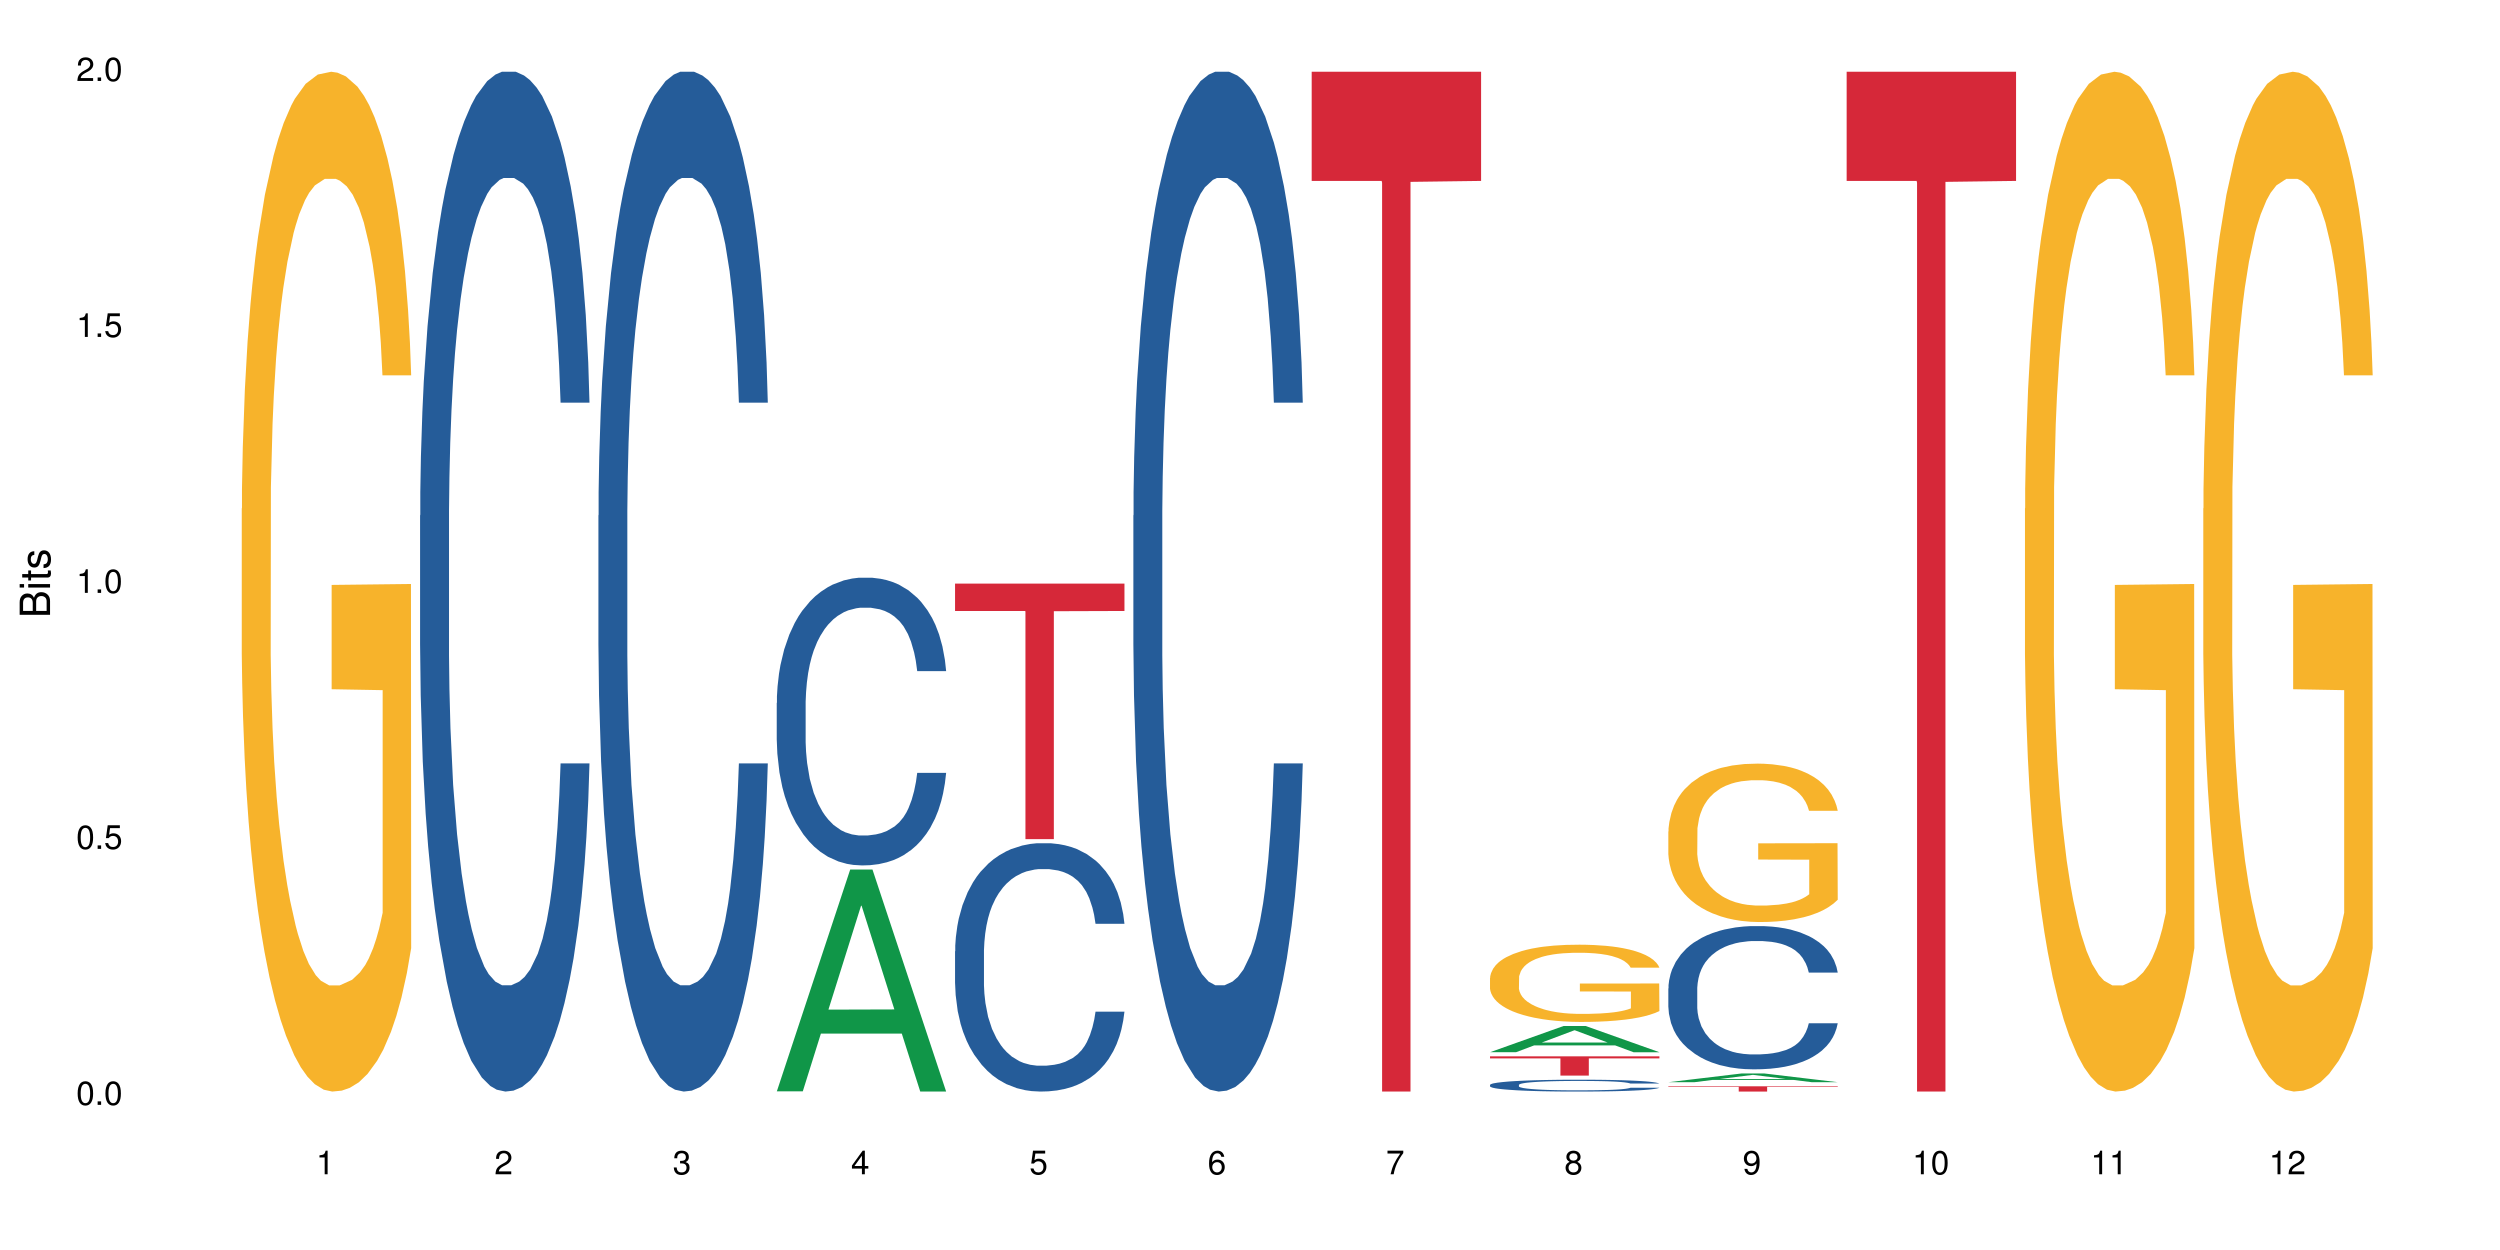 <?xml version="1.0" encoding="UTF-8"?>
<svg xmlns="http://www.w3.org/2000/svg" xmlns:xlink="http://www.w3.org/1999/xlink" width="720pt" height="360pt" viewBox="0 0 720 360" version="1.1">
<defs>
<g>
<symbol overflow="visible" id="glyph0-0">
<path style="stroke:none;" d=""/>
</symbol>
<symbol overflow="visible" id="glyph0-1">
<path style="stroke:none;" d="M 2.641 -6.797 C 2 -6.797 1.422 -6.531 1.078 -6.047 C 0.641 -5.453 0.406 -4.547 0.406 -3.297 C 0.406 -1 1.188 0.219 2.641 0.219 C 4.078 0.219 4.859 -1 4.859 -3.234 C 4.859 -4.562 4.656 -5.438 4.203 -6.047 C 3.844 -6.531 3.281 -6.797 2.641 -6.797 Z M 2.641 -6.047 C 3.547 -6.047 4 -5.125 4 -3.312 C 4 -1.375 3.562 -0.484 2.625 -0.484 C 1.734 -0.484 1.281 -1.422 1.281 -3.281 C 1.281 -5.141 1.734 -6.047 2.641 -6.047 Z M 2.641 -6.047 "/>
</symbol>
<symbol overflow="visible" id="glyph0-2">
<path style="stroke:none;" d="M 1.828 -1 L 0.828 -1 L 0.828 0 L 1.828 0 Z M 1.828 -1 "/>
</symbol>
<symbol overflow="visible" id="glyph0-3">
<path style="stroke:none;" d="M 4.562 -6.797 L 1.062 -6.797 L 0.547 -3.094 L 1.328 -3.094 C 1.719 -3.562 2.047 -3.734 2.578 -3.734 C 3.484 -3.734 4.062 -3.109 4.062 -2.094 C 4.062 -1.125 3.484 -0.531 2.578 -0.531 C 1.828 -0.531 1.375 -0.906 1.188 -1.672 L 0.328 -1.672 C 0.453 -1.109 0.547 -0.844 0.75 -0.594 C 1.125 -0.078 1.828 0.219 2.594 0.219 C 3.969 0.219 4.922 -0.781 4.922 -2.219 C 4.922 -3.562 4.031 -4.484 2.719 -4.484 C 2.25 -4.484 1.859 -4.359 1.469 -4.062 L 1.734 -5.969 L 4.562 -5.969 Z M 4.562 -6.797 "/>
</symbol>
<symbol overflow="visible" id="glyph0-4">
<path style="stroke:none;" d="M 2.484 -4.844 L 2.484 0 L 3.328 0 L 3.328 -6.797 L 2.766 -6.797 C 2.469 -5.75 2.281 -5.609 0.984 -5.453 L 0.984 -4.844 Z M 2.484 -4.844 "/>
</symbol>
<symbol overflow="visible" id="glyph0-5">
<path style="stroke:none;" d="M 4.859 -0.828 L 1.281 -0.828 C 1.359 -1.391 1.672 -1.75 2.5 -2.234 L 3.469 -2.75 C 4.406 -3.266 4.906 -3.969 4.906 -4.812 C 4.906 -5.375 4.672 -5.906 4.266 -6.266 C 3.859 -6.625 3.375 -6.797 2.719 -6.797 C 1.859 -6.797 1.219 -6.5 0.844 -5.922 C 0.609 -5.562 0.5 -5.125 0.484 -4.438 L 1.328 -4.438 C 1.359 -4.906 1.406 -5.188 1.531 -5.406 C 1.75 -5.812 2.188 -6.062 2.703 -6.062 C 3.469 -6.062 4.031 -5.516 4.031 -4.781 C 4.031 -4.25 3.719 -3.797 3.125 -3.438 L 2.234 -2.938 C 0.812 -2.141 0.406 -1.5 0.328 0 L 4.859 0 Z M 4.859 -0.828 "/>
</symbol>
<symbol overflow="visible" id="glyph0-6">
<path style="stroke:none;" d="M 2.125 -3.125 L 2.578 -3.125 C 3.516 -3.125 3.984 -2.703 3.984 -1.891 C 3.984 -1.031 3.469 -0.531 2.578 -0.531 C 1.656 -0.531 1.203 -0.984 1.156 -1.969 L 0.312 -1.969 C 0.344 -1.422 0.438 -1.078 0.609 -0.766 C 0.953 -0.109 1.625 0.219 2.547 0.219 C 3.953 0.219 4.859 -0.609 4.859 -1.906 C 4.859 -2.766 4.516 -3.25 3.703 -3.516 C 4.344 -3.766 4.656 -4.25 4.656 -4.938 C 4.656 -6.109 3.875 -6.797 2.578 -6.797 C 1.203 -6.797 0.484 -6.047 0.453 -4.609 L 1.297 -4.609 C 1.312 -5.016 1.344 -5.25 1.453 -5.453 C 1.641 -5.828 2.062 -6.062 2.594 -6.062 C 3.344 -6.062 3.797 -5.625 3.797 -4.906 C 3.797 -4.422 3.609 -4.141 3.25 -3.984 C 3.016 -3.891 2.719 -3.844 2.125 -3.844 Z M 2.125 -3.125 "/>
</symbol>
<symbol overflow="visible" id="glyph0-7">
<path style="stroke:none;" d="M 3.141 -1.625 L 3.141 0 L 3.984 0 L 3.984 -1.625 L 4.984 -1.625 L 4.984 -2.391 L 3.984 -2.391 L 3.984 -6.797 L 3.359 -6.797 L 0.266 -2.516 L 0.266 -1.625 Z M 3.141 -2.391 L 1 -2.391 L 3.141 -5.359 Z M 3.141 -2.391 "/>
</symbol>
<symbol overflow="visible" id="glyph0-8">
<path style="stroke:none;" d="M 4.781 -5.031 C 4.609 -6.141 3.891 -6.797 2.844 -6.797 C 2.094 -6.797 1.422 -6.438 1.031 -5.828 C 0.609 -5.172 0.406 -4.344 0.406 -3.094 C 0.406 -1.953 0.578 -1.234 0.984 -0.625 C 1.359 -0.078 1.953 0.219 2.703 0.219 C 3.984 0.219 4.922 -0.734 4.922 -2.078 C 4.922 -3.344 4.062 -4.234 2.844 -4.234 C 2.172 -4.234 1.641 -3.969 1.281 -3.469 C 1.281 -5.125 1.828 -6.047 2.797 -6.047 C 3.391 -6.047 3.797 -5.672 3.938 -5.031 Z M 2.734 -3.484 C 3.547 -3.484 4.062 -2.922 4.062 -2 C 4.062 -1.156 3.484 -0.531 2.703 -0.531 C 1.922 -0.531 1.328 -1.188 1.328 -2.047 C 1.328 -2.891 1.906 -3.484 2.734 -3.484 Z M 2.734 -3.484 "/>
</symbol>
<symbol overflow="visible" id="glyph0-9">
<path style="stroke:none;" d="M 4.984 -6.797 L 0.438 -6.797 L 0.438 -5.969 L 4.109 -5.969 C 2.5 -3.656 1.828 -2.234 1.328 0 L 2.219 0 C 2.594 -2.172 3.453 -4.047 4.984 -6.094 Z M 4.984 -6.797 "/>
</symbol>
<symbol overflow="visible" id="glyph0-10">
<path style="stroke:none;" d="M 3.75 -3.578 C 4.453 -4 4.688 -4.344 4.688 -4.984 C 4.688 -6.047 3.844 -6.797 2.641 -6.797 C 1.438 -6.797 0.594 -6.047 0.594 -4.984 C 0.594 -4.359 0.828 -4.016 1.516 -3.578 C 0.734 -3.203 0.359 -2.641 0.359 -1.891 C 0.359 -0.641 1.297 0.219 2.641 0.219 C 3.984 0.219 4.922 -0.641 4.922 -1.875 C 4.922 -2.641 4.531 -3.203 3.75 -3.578 Z M 2.641 -6.047 C 3.359 -6.047 3.812 -5.625 3.812 -4.969 C 3.812 -4.344 3.344 -3.922 2.641 -3.922 C 1.922 -3.922 1.453 -4.344 1.453 -4.984 C 1.453 -5.625 1.922 -6.047 2.641 -6.047 Z M 2.641 -3.203 C 3.484 -3.203 4.062 -2.672 4.062 -1.875 C 4.062 -1.062 3.484 -0.531 2.625 -0.531 C 1.797 -0.531 1.219 -1.078 1.219 -1.875 C 1.219 -2.672 1.797 -3.203 2.641 -3.203 Z M 2.641 -3.203 "/>
</symbol>
<symbol overflow="visible" id="glyph0-11">
<path style="stroke:none;" d="M 0.516 -1.547 C 0.672 -0.438 1.406 0.219 2.438 0.219 C 3.188 0.219 3.859 -0.141 4.266 -0.75 C 4.688 -1.406 4.891 -2.25 4.891 -3.484 C 4.891 -4.625 4.703 -5.359 4.312 -5.953 C 3.938 -6.5 3.344 -6.797 2.594 -6.797 C 1.297 -6.797 0.359 -5.844 0.359 -4.516 C 0.359 -3.25 1.234 -2.344 2.453 -2.344 C 3.094 -2.344 3.562 -2.578 4.016 -3.109 C 4 -1.453 3.469 -0.531 2.5 -0.531 C 1.906 -0.531 1.484 -0.906 1.359 -1.547 Z M 2.578 -6.062 C 3.375 -6.062 3.969 -5.406 3.969 -4.531 C 3.969 -3.688 3.375 -3.094 2.547 -3.094 C 1.734 -3.094 1.234 -3.672 1.234 -4.578 C 1.234 -5.438 1.797 -6.062 2.578 -6.062 Z M 2.578 -6.062 "/>
</symbol>
<symbol overflow="visible" id="glyph1-0">
<path style="stroke:none;" d=""/>
</symbol>
<symbol overflow="visible" id="glyph1-1">
<path style="stroke:none;" d="M 0 -0.953 L 0 -4.891 C 0 -5.719 -0.234 -6.344 -0.734 -6.797 C -1.188 -7.234 -1.812 -7.469 -2.5 -7.469 C -3.547 -7.469 -4.188 -7 -4.625 -5.875 C -4.984 -6.672 -5.641 -7.094 -6.531 -7.094 C -7.156 -7.094 -7.734 -6.859 -8.141 -6.391 C -8.562 -5.938 -8.75 -5.344 -8.75 -4.5 L -8.75 -0.953 Z M -4.984 -2.062 L -7.766 -2.062 L -7.766 -4.219 C -7.766 -4.844 -7.688 -5.203 -7.453 -5.5 C -7.219 -5.812 -6.859 -5.969 -6.375 -5.969 C -5.906 -5.969 -5.531 -5.812 -5.297 -5.5 C -5.062 -5.203 -4.984 -4.844 -4.984 -4.219 Z M -0.984 -2.062 L -4 -2.062 L -4 -4.781 C -4 -5.328 -3.859 -5.688 -3.578 -5.953 C -3.297 -6.219 -2.922 -6.359 -2.484 -6.359 C -2.062 -6.359 -1.688 -6.219 -1.406 -5.953 C -1.109 -5.688 -0.984 -5.328 -0.984 -4.781 Z M -0.984 -2.062 "/>
</symbol>
<symbol overflow="visible" id="glyph1-2">
<path style="stroke:none;" d="M -6.281 -1.797 L -6.281 -0.797 L 0 -0.797 L 0 -1.797 Z M -8.75 -1.797 L -8.75 -0.797 L -7.484 -0.797 L -7.484 -1.797 Z M -8.75 -1.797 "/>
</symbol>
<symbol overflow="visible" id="glyph1-3">
<path style="stroke:none;" d="M -6.281 -3.047 L -6.281 -2.016 L -8.016 -2.016 L -8.016 -1.016 L -6.281 -1.016 L -6.281 -0.172 L -5.469 -0.172 L -5.469 -1.016 L -0.719 -1.016 C -0.078 -1.016 0.281 -1.453 0.281 -2.234 C 0.281 -2.469 0.25 -2.719 0.188 -3.047 L -0.641 -3.047 C -0.609 -2.922 -0.594 -2.766 -0.594 -2.562 C -0.594 -2.141 -0.719 -2.016 -1.156 -2.016 L -5.469 -2.016 L -5.469 -3.047 Z M -6.281 -3.047 "/>
</symbol>
<symbol overflow="visible" id="glyph1-4">
<path style="stroke:none;" d="M -4.531 -5.25 C -5.766 -5.25 -6.469 -4.422 -6.469 -2.969 C -6.469 -1.516 -5.719 -0.562 -4.547 -0.562 C -3.562 -0.562 -3.094 -1.062 -2.734 -2.562 L -2.516 -3.484 C -2.344 -4.188 -2.094 -4.469 -1.625 -4.469 C -1.047 -4.469 -0.641 -3.875 -0.641 -3 C -0.641 -2.453 -0.797 -2 -1.062 -1.75 C -1.25 -1.594 -1.422 -1.531 -1.875 -1.469 L -1.875 -0.406 C -0.422 -0.453 0.281 -1.266 0.281 -2.922 C 0.281 -4.5 -0.5 -5.516 -1.719 -5.516 C -2.656 -5.516 -3.172 -4.984 -3.469 -3.734 L -3.703 -2.766 C -3.891 -1.953 -4.156 -1.609 -4.594 -1.609 C -5.172 -1.609 -5.547 -2.125 -5.547 -2.938 C -5.547 -3.75 -5.203 -4.172 -4.531 -4.203 Z M -4.531 -5.25 "/>
</symbol>
</g>
</defs>
<g id="surface38539">
<rect x="0" y="0" width="720" height="360" style="fill:rgb(100%,100%,100%);fill-opacity:1;stroke:none;"/>
<path style=" stroke:none;fill-rule:nonzero;fill:rgb(96.863%,70.196%,16.863%);fill-opacity:1;" d="M 69.629 146.461 L 69.688 146.191 L 69.688 140.828 L 69.926 128.758 L 70.523 112.129 L 71.297 98.449 L 72.129 87.719 L 72.664 82.086 L 73.555 74.039 L 74.328 68.141 L 76.293 56.07 L 78.793 44.805 L 80.16 39.977 L 81.707 35.414 L 83.91 30.32 L 84.922 28.441 L 88.016 24.148 L 91.523 21.469 L 95.391 20.664 L 97.176 20.93 L 99.617 22.004 L 102.949 24.953 L 104.852 27.637 L 106.34 30.32 L 107.887 33.805 L 109.789 39.172 L 111.574 45.609 L 113.004 52.047 L 114.43 60.094 L 115.621 68.676 L 116.633 78.062 L 117.523 89.328 L 118.062 98.715 L 118.418 108.105 L 110.148 108.105 L 109.672 98.715 L 109.137 91.477 L 108.242 82.625 L 107.352 76.188 L 106.457 71.09 L 104.793 64.117 L 103.363 59.824 L 101.578 56.07 L 99.855 53.656 L 97.891 52.047 L 96.699 51.508 L 93.547 51.508 L 90.691 53.387 L 89.027 55.531 L 87.836 57.68 L 86.168 61.703 L 85.16 64.922 L 84.562 67.066 L 82.777 75.383 L 81.59 82.891 L 80.934 87.988 L 80.102 96.035 L 79.508 103.277 L 78.852 114.004 L 78.496 122.051 L 78.02 140.293 L 77.961 188.574 L 78.137 198.766 L 78.496 209.762 L 78.969 219.418 L 79.684 229.609 L 80.398 237.391 L 81.648 247.852 L 82.719 254.824 L 83.551 259.383 L 85.16 266.625 L 85.812 269.039 L 87.359 273.867 L 88.965 277.625 L 90.93 280.844 L 92.418 282.453 L 94.797 283.793 L 97.832 283.793 L 101.402 282.184 L 103.664 280.039 L 105.211 277.891 L 106.219 276.016 L 107.469 273.062 L 108.363 270.383 L 109.195 267.43 L 110.207 262.871 L 110.207 198.766 L 95.512 198.496 L 95.512 168.457 L 118.359 168.188 L 118.418 273.062 L 117.168 280.305 L 115.621 287.281 L 114.133 292.645 L 112.586 297.203 L 110.387 302.301 L 108.602 305.52 L 105.863 309.273 L 103.363 311.688 L 100.746 313.297 L 98.426 314.102 L 95.691 314.371 L 93.25 313.836 L 90.633 312.227 L 88.551 310.078 L 86.645 307.398 L 84.742 303.91 L 82.363 298.277 L 80.816 293.719 L 79.207 288.086 L 77.602 281.379 L 76.176 274.137 L 75.223 268.504 L 74.27 262.066 L 73.258 254.02 L 72.309 244.898 L 71.594 236.586 L 70.938 227.195 L 70.461 218.344 L 69.988 206.277 L 69.75 196.621 L 69.629 188.305 Z M 69.629 146.461 "/>
<path style=" stroke:none;fill-rule:nonzero;fill:rgb(14.51%,36.078%,60%);fill-opacity:1;" d="M 120.984 148.457 L 121.047 148.188 L 121.047 141.742 L 121.223 131.543 L 121.641 118.656 L 122.055 109.797 L 123.129 93.957 L 124.613 78.652 L 126.16 66.84 L 127.293 59.859 L 128.305 54.492 L 130.625 44.559 L 132.113 39.457 L 133.719 34.891 L 135.684 30.328 L 137.109 27.645 L 140.324 23.348 L 142.703 21.469 L 144.547 20.664 L 148.535 20.664 L 150.914 21.738 L 152.637 23.078 L 154.543 25.227 L 156.148 27.645 L 158.945 33.551 L 161.445 41.066 L 162.574 45.363 L 164.359 53.684 L 165.727 61.738 L 166.68 68.719 L 167.75 78.652 L 168.703 90.734 L 169.418 104.426 L 169.773 115.969 L 161.445 115.969 L 161.027 105.23 L 160.551 96.91 L 159.66 85.902 L 158.766 78.117 L 157.516 70.332 L 156.387 65.23 L 154.84 60.129 L 153.473 56.906 L 152.043 54.492 L 150.676 52.879 L 148.059 51.27 L 145.023 51.27 L 143.891 51.805 L 141.57 53.953 L 140.324 55.832 L 138.539 59.59 L 137.289 63.082 L 135.801 68.449 L 134.789 73.016 L 133.539 79.996 L 132.648 86.172 L 131.637 95.031 L 131.039 101.742 L 130.504 109.258 L 130.031 118.117 L 129.672 127.516 L 129.434 137.449 L 129.316 147.113 L 129.316 188.727 L 129.434 198.391 L 129.73 209.668 L 130.504 226.043 L 131.637 240.273 L 132.945 251.547 L 134.195 259.602 L 134.906 263.359 L 135.859 267.656 L 137.348 273.027 L 139.488 278.395 L 140.738 280.543 L 142.645 282.691 L 144.605 283.766 L 147.223 283.766 L 149.543 282.691 L 151.09 281.348 L 152.699 279.199 L 154.898 274.637 L 156.27 270.34 L 157.457 265.242 L 158.352 260.141 L 158.945 255.844 L 159.84 247.52 L 160.551 238.395 L 161.086 228.996 L 161.445 219.867 L 169.773 219.867 L 169.418 230.609 L 168.883 241.078 L 168.348 248.863 L 167.512 258.262 L 166.562 266.582 L 165.191 275.98 L 164.062 282.152 L 162.574 288.867 L 161.207 293.969 L 159.719 298.531 L 157.516 303.898 L 156.09 306.586 L 154.543 309 L 152.699 311.148 L 150.379 313.027 L 147.879 314.102 L 145.559 314.371 L 143.059 313.832 L 141.215 312.762 L 138.777 310.344 L 135.742 305.512 L 133.539 300.41 L 131.812 295.309 L 130.328 289.941 L 128.66 282.691 L 126.52 270.879 L 125.211 261.75 L 124.316 254.234 L 123.305 243.762 L 122.594 234.367 L 121.758 219.332 L 121.164 200.27 L 120.984 185.504 Z M 120.984 148.457 "/>
<path style=" stroke:none;fill-rule:nonzero;fill:rgb(14.51%,36.078%,60%);fill-opacity:1;" d="M 172.344 148.457 L 172.402 148.188 L 172.402 141.742 L 172.578 131.543 L 172.996 118.656 L 173.414 109.797 L 174.484 93.957 L 175.973 78.652 L 177.52 66.84 L 178.648 59.859 L 179.66 54.492 L 181.98 44.559 L 183.469 39.457 L 185.074 34.891 L 187.039 30.328 L 188.465 27.645 L 191.68 23.348 L 194.059 21.469 L 195.902 20.664 L 199.891 20.664 L 202.27 21.738 L 203.996 23.078 L 205.898 25.227 L 207.504 27.645 L 210.301 33.551 L 212.801 41.066 L 213.93 45.363 L 215.715 53.684 L 217.086 61.738 L 218.035 68.719 L 219.109 78.652 L 220.059 90.734 L 220.773 104.426 L 221.129 115.969 L 212.801 115.969 L 212.383 105.23 L 211.906 96.91 L 211.016 85.902 L 210.125 78.117 L 208.875 70.332 L 207.742 65.23 L 206.195 60.129 L 204.828 56.906 L 203.398 54.492 L 202.031 52.879 L 199.414 51.27 L 196.379 51.27 L 195.25 51.805 L 192.93 53.953 L 191.68 55.832 L 189.895 59.59 L 188.645 63.082 L 187.156 68.449 L 186.145 73.016 L 184.895 79.996 L 184.004 86.172 L 182.992 95.031 L 182.398 101.742 L 181.863 109.258 L 181.387 118.117 L 181.027 127.516 L 180.789 137.449 L 180.672 147.113 L 180.672 188.727 L 180.789 198.391 L 181.09 209.668 L 181.863 226.043 L 182.992 240.273 L 184.301 251.547 L 185.551 259.602 L 186.266 263.359 L 187.215 267.656 L 188.703 273.027 L 190.848 278.395 L 192.094 280.543 L 194 282.691 L 195.961 283.766 L 198.582 283.766 L 200.902 282.691 L 202.449 281.348 L 204.055 279.199 L 206.258 274.637 L 207.625 270.34 L 208.812 265.242 L 209.707 260.141 L 210.301 255.844 L 211.195 247.52 L 211.906 238.395 L 212.445 228.996 L 212.801 219.867 L 221.129 219.867 L 220.773 230.609 L 220.238 241.078 L 219.703 248.863 L 218.871 258.262 L 217.918 266.582 L 216.551 275.98 L 215.418 282.152 L 213.93 288.867 L 212.562 293.969 L 211.074 298.531 L 208.875 303.898 L 207.445 306.586 L 205.898 309 L 204.055 311.148 L 201.734 313.027 L 199.234 314.102 L 196.914 314.371 L 194.414 313.832 L 192.57 312.762 L 190.133 310.344 L 187.098 305.512 L 184.895 300.41 L 183.172 295.309 L 181.684 289.941 L 180.016 282.691 L 177.875 270.879 L 176.566 261.75 L 175.672 254.234 L 174.664 243.762 L 173.949 234.367 L 173.117 219.332 L 172.52 200.27 L 172.344 185.504 Z M 172.344 148.457 "/>
<path style=" stroke:none;fill-rule:nonzero;fill:rgb(6.275%,58.824%,28.235%);fill-opacity:1;" d="M 223.699 314.312 L 223.75 314.25 L 244.859 250.426 L 251.273 250.426 L 272.488 314.371 L 265.031 314.371 L 259.715 297.68 L 236.418 297.68 L 231.203 314.312 L 223.699 314.312 L 238.656 290.773 L 257.578 290.715 L 248.145 260.871 L 248.039 260.812 L 247.938 260.992 L 238.605 290.715 L 238.656 290.773 Z M 223.699 314.312 "/>
<path style=" stroke:none;fill-rule:nonzero;fill:rgb(14.51%,36.078%,60%);fill-opacity:1;" d="M 223.699 202.441 L 223.758 202.367 L 223.758 200.551 L 223.938 197.672 L 224.352 194.035 L 224.77 191.535 L 225.84 187.066 L 227.328 182.75 L 228.875 179.418 L 230.004 177.449 L 231.016 175.934 L 233.336 173.133 L 234.824 171.695 L 236.43 170.406 L 238.395 169.121 L 239.82 168.363 L 243.035 167.148 L 245.414 166.621 L 247.258 166.395 L 251.246 166.395 L 253.625 166.695 L 255.352 167.074 L 257.254 167.68 L 258.863 168.363 L 261.656 170.027 L 264.156 172.148 L 265.289 173.359 L 267.074 175.707 L 268.441 177.98 L 269.395 179.949 L 270.465 182.75 L 271.414 186.16 L 272.129 190.023 L 272.488 193.277 L 264.156 193.277 L 263.742 190.25 L 263.266 187.902 L 262.371 184.797 L 261.48 182.602 L 260.23 180.402 L 259.102 178.965 L 257.551 177.527 L 256.184 176.617 L 254.758 175.934 L 253.387 175.48 L 250.77 175.027 L 247.734 175.027 L 246.605 175.18 L 244.285 175.785 L 243.035 176.312 L 241.25 177.375 L 240 178.359 L 238.512 179.875 L 237.5 181.16 L 236.254 183.129 L 235.359 184.871 L 234.348 187.371 L 233.754 189.266 L 233.219 191.387 L 232.742 193.883 L 232.387 196.535 L 232.148 199.336 L 232.027 202.062 L 232.027 213.801 L 232.148 216.527 L 232.445 219.711 L 233.219 224.328 L 234.348 228.344 L 235.656 231.523 L 236.906 233.797 L 237.621 234.855 L 238.574 236.066 L 240.059 237.582 L 242.203 239.098 L 243.453 239.703 L 245.355 240.309 L 247.32 240.613 L 249.938 240.613 L 252.258 240.309 L 253.805 239.93 L 255.41 239.324 L 257.613 238.035 L 258.98 236.824 L 260.172 235.387 L 261.062 233.949 L 261.656 232.734 L 262.551 230.387 L 263.266 227.812 L 263.801 225.164 L 264.156 222.586 L 272.488 222.586 L 272.129 225.617 L 271.594 228.57 L 271.059 230.766 L 270.227 233.418 L 269.273 235.766 L 267.906 238.414 L 266.773 240.156 L 265.289 242.051 L 263.918 243.488 L 262.43 244.777 L 260.23 246.293 L 258.801 247.051 L 257.254 247.73 L 255.41 248.336 L 253.09 248.867 L 250.59 249.172 L 248.27 249.246 L 245.773 249.094 L 243.926 248.793 L 241.488 248.109 L 238.453 246.746 L 236.254 245.309 L 234.527 243.867 L 233.039 242.355 L 231.375 240.309 L 229.23 236.977 L 227.922 234.402 L 227.031 232.281 L 226.02 229.328 L 225.305 226.676 L 224.473 222.438 L 223.875 217.059 L 223.699 212.895 Z M 223.699 202.441 "/>
<path style=" stroke:none;fill-rule:nonzero;fill:rgb(14.51%,36.078%,60%);fill-opacity:1;" d="M 275.055 273.973 L 275.113 273.906 L 275.113 272.34 L 275.293 269.855 L 275.711 266.715 L 276.125 264.559 L 277.195 260.703 L 278.684 256.977 L 280.23 254.102 L 281.359 252.398 L 282.371 251.094 L 284.691 248.676 L 286.18 247.434 L 287.789 246.32 L 289.75 245.211 L 291.18 244.555 L 294.391 243.512 L 296.77 243.051 L 298.617 242.855 L 302.602 242.855 L 304.98 243.117 L 306.707 243.445 L 308.613 243.969 L 310.219 244.555 L 313.016 245.992 L 315.512 247.824 L 316.645 248.871 L 318.43 250.898 L 319.797 252.859 L 320.75 254.559 L 321.82 256.977 L 322.773 259.918 L 323.484 263.25 L 323.844 266.062 L 315.512 266.062 L 315.098 263.449 L 314.621 261.422 L 313.727 258.742 L 312.836 256.844 L 311.586 254.949 L 310.457 253.707 L 308.91 252.465 L 307.539 251.68 L 306.113 251.094 L 304.742 250.699 L 302.125 250.309 L 299.09 250.309 L 297.961 250.438 L 295.641 250.961 L 294.391 251.418 L 292.605 252.336 L 291.355 253.184 L 289.871 254.492 L 288.859 255.602 L 287.609 257.305 L 286.715 258.805 L 285.703 260.965 L 285.109 262.598 L 284.574 264.43 L 284.098 266.586 L 283.742 268.875 L 283.504 271.293 L 283.383 273.645 L 283.383 283.777 L 283.504 286.133 L 283.801 288.875 L 284.574 292.863 L 285.703 296.328 L 287.012 299.074 L 288.262 301.035 L 288.977 301.949 L 289.93 302.996 L 291.418 304.305 L 293.559 305.609 L 294.809 306.133 L 296.711 306.656 L 298.676 306.918 L 301.293 306.918 L 303.613 306.656 L 305.16 306.332 L 306.766 305.809 L 308.969 304.695 L 310.336 303.648 L 311.527 302.406 L 312.418 301.164 L 313.016 300.121 L 313.906 298.094 L 314.621 295.871 L 315.156 293.582 L 315.512 291.359 L 323.844 291.359 L 323.484 293.977 L 322.949 296.523 L 322.414 298.422 L 321.582 300.707 L 320.629 302.734 L 319.262 305.023 L 318.133 306.527 L 316.645 308.16 L 315.273 309.402 L 313.789 310.516 L 311.586 311.82 L 310.16 312.477 L 308.613 313.062 L 306.766 313.586 L 304.445 314.043 L 301.949 314.305 L 299.629 314.371 L 297.129 314.238 L 295.285 313.977 L 292.844 313.391 L 289.809 312.215 L 287.609 310.973 L 285.883 309.73 L 284.395 308.422 L 282.73 306.656 L 280.586 303.781 L 279.277 301.559 L 278.387 299.727 L 277.375 297.18 L 276.66 294.891 L 275.828 291.23 L 275.234 286.59 L 275.055 282.992 Z M 275.055 273.973 "/>
<path style=" stroke:none;fill-rule:nonzero;fill:rgb(83.922%,15.686%,22.353%);fill-opacity:1;" d="M 275.055 168.086 L 323.844 168.086 L 323.844 175.961 L 303.508 176.031 L 303.508 241.676 L 295.328 241.676 L 295.328 176.102 L 295.211 175.961 L 275.055 175.961 Z M 275.055 168.086 "/>
<path style=" stroke:none;fill-rule:nonzero;fill:rgb(14.51%,36.078%,60%);fill-opacity:1;" d="M 326.41 148.457 L 326.469 148.188 L 326.469 141.742 L 326.648 131.543 L 327.066 118.656 L 327.48 109.797 L 328.555 93.957 L 330.039 78.652 L 331.586 66.84 L 332.719 59.859 L 333.73 54.492 L 336.051 44.559 L 337.535 39.457 L 339.145 34.891 L 341.105 30.328 L 342.535 27.645 L 345.746 23.348 L 348.129 21.469 L 349.973 20.664 L 353.957 20.664 L 356.34 21.738 L 358.062 23.078 L 359.969 25.227 L 361.574 27.645 L 364.371 33.551 L 366.871 41.066 L 368 45.363 L 369.785 53.684 L 371.152 61.738 L 372.105 68.719 L 373.176 78.652 L 374.129 90.734 L 374.844 104.426 L 375.199 115.969 L 366.871 115.969 L 366.453 105.23 L 365.977 96.91 L 365.086 85.902 L 364.191 78.117 L 362.941 70.332 L 361.812 65.23 L 360.266 60.129 L 358.898 56.906 L 357.469 54.492 L 356.102 52.879 L 353.484 51.27 L 350.449 51.27 L 349.316 51.805 L 346.996 53.953 L 345.746 55.832 L 343.961 59.59 L 342.715 63.082 L 341.227 68.449 L 340.215 73.016 L 338.965 79.996 L 338.074 86.172 L 337.062 95.031 L 336.465 101.742 L 335.93 109.258 L 335.453 118.117 L 335.098 127.516 L 334.859 137.449 L 334.742 147.113 L 334.742 188.727 L 334.859 198.391 L 335.156 209.668 L 335.93 226.043 L 337.062 240.273 L 338.371 251.547 L 339.621 259.602 L 340.332 263.359 L 341.285 267.656 L 342.773 273.027 L 344.914 278.395 L 346.164 280.543 L 348.066 282.691 L 350.031 283.766 L 352.648 283.766 L 354.969 282.691 L 356.516 281.348 L 358.125 279.199 L 360.324 274.637 L 361.691 270.34 L 362.883 265.242 L 363.777 260.141 L 364.371 255.844 L 365.262 247.52 L 365.977 238.395 L 366.512 228.996 L 366.871 219.867 L 375.199 219.867 L 374.844 230.609 L 374.309 241.078 L 373.77 248.863 L 372.938 258.262 L 371.988 266.582 L 370.617 275.98 L 369.488 282.152 L 368 288.867 L 366.633 293.969 L 365.145 298.531 L 362.941 303.898 L 361.516 306.586 L 359.969 309 L 358.125 311.148 L 355.805 313.027 L 353.305 314.102 L 350.984 314.371 L 348.484 313.832 L 346.641 312.762 L 344.199 310.344 L 341.168 305.512 L 338.965 300.41 L 337.238 295.309 L 335.754 289.941 L 334.086 282.691 L 331.945 270.879 L 330.637 261.75 L 329.742 254.234 L 328.73 243.762 L 328.016 234.367 L 327.184 219.332 L 326.59 200.27 L 326.41 185.504 Z M 326.41 148.457 "/>
<path style=" stroke:none;fill-rule:nonzero;fill:rgb(83.922%,15.686%,22.353%);fill-opacity:1;" d="M 377.766 20.664 L 426.555 20.664 L 426.555 52.102 L 406.223 52.379 L 406.223 314.371 L 398.043 314.371 L 398.043 52.652 L 397.922 52.102 L 377.766 52.102 Z M 377.766 20.664 "/>
<path style=" stroke:none;fill-rule:nonzero;fill:rgb(6.275%,58.824%,28.235%);fill-opacity:1;" d="M 429.125 303.035 L 429.176 303.027 L 450.285 295.496 L 456.695 295.496 L 477.91 303.043 L 470.457 303.043 L 465.141 301.07 L 441.84 301.07 L 436.629 303.035 L 429.125 303.035 L 444.082 300.258 L 463.004 300.25 L 453.57 296.727 L 453.465 296.719 L 453.359 296.742 L 444.031 300.25 L 444.082 300.258 Z M 429.125 303.035 "/>
<path style=" stroke:none;fill-rule:nonzero;fill:rgb(14.51%,36.078%,60%);fill-opacity:1;" d="M 429.125 312.441 L 429.184 312.438 L 429.184 312.363 L 429.363 312.246 L 429.777 312.098 L 430.195 311.992 L 431.266 311.809 L 432.754 311.633 L 434.301 311.492 L 435.43 311.414 L 436.441 311.352 L 438.762 311.234 L 440.25 311.176 L 441.855 311.121 L 443.82 311.07 L 445.246 311.039 L 448.461 310.988 L 450.84 310.965 L 452.684 310.957 L 456.672 310.957 L 459.051 310.969 L 460.777 310.984 L 462.68 311.012 L 464.285 311.039 L 467.082 311.105 L 469.582 311.195 L 470.711 311.246 L 472.496 311.34 L 473.867 311.434 L 474.816 311.516 L 475.891 311.633 L 476.84 311.773 L 477.555 311.93 L 477.91 312.066 L 469.582 312.066 L 469.164 311.941 L 468.691 311.844 L 467.797 311.715 L 466.906 311.625 L 465.656 311.535 L 464.523 311.477 L 462.977 311.414 L 461.609 311.379 L 460.18 311.352 L 458.812 311.332 L 456.195 311.312 L 453.16 311.312 L 452.031 311.32 L 449.711 311.344 L 448.461 311.367 L 446.676 311.41 L 445.426 311.449 L 443.938 311.512 L 442.926 311.566 L 441.676 311.648 L 440.785 311.719 L 439.773 311.82 L 439.18 311.898 L 438.645 311.988 L 438.168 312.09 L 437.809 312.199 L 437.57 312.316 L 437.453 312.426 L 437.453 312.91 L 437.57 313.023 L 437.871 313.152 L 438.645 313.344 L 439.773 313.508 L 441.082 313.641 L 442.332 313.734 L 443.047 313.777 L 443.996 313.828 L 445.484 313.891 L 447.629 313.953 L 448.875 313.977 L 450.781 314.004 L 452.746 314.016 L 455.363 314.016 L 457.684 314.004 L 459.23 313.988 L 460.836 313.961 L 463.039 313.91 L 464.406 313.859 L 465.598 313.801 L 466.488 313.742 L 467.082 313.691 L 467.977 313.594 L 468.691 313.488 L 469.227 313.379 L 469.582 313.273 L 477.91 313.273 L 477.555 313.398 L 477.02 313.52 L 476.484 313.609 L 475.652 313.719 L 474.699 313.816 L 473.332 313.926 L 472.199 313.996 L 470.711 314.074 L 469.344 314.133 L 467.855 314.188 L 465.656 314.25 L 464.227 314.281 L 462.68 314.309 L 460.836 314.332 L 458.516 314.355 L 456.016 314.367 L 453.695 314.371 L 451.195 314.363 L 449.352 314.352 L 446.914 314.324 L 443.879 314.27 L 441.676 314.207 L 439.953 314.148 L 438.465 314.086 L 436.797 314.004 L 434.656 313.863 L 433.348 313.758 L 432.457 313.672 L 431.445 313.551 L 430.73 313.441 L 429.898 313.266 L 429.301 313.043 L 429.125 312.871 Z M 429.125 312.441 "/>
<path style=" stroke:none;fill-rule:nonzero;fill:rgb(96.863%,70.196%,16.863%);fill-opacity:1;" d="M 429.125 281.598 L 429.184 281.578 L 429.184 281.172 L 429.422 280.258 L 430.016 278.996 L 430.789 277.961 L 431.621 277.148 L 432.156 276.723 L 433.051 276.113 L 433.824 275.668 L 435.789 274.754 L 438.285 273.898 L 439.656 273.535 L 441.203 273.188 L 443.402 272.801 L 444.414 272.66 L 447.508 272.336 L 451.02 272.133 L 454.887 272.07 L 456.672 272.09 L 459.109 272.172 L 462.441 272.395 L 464.348 272.598 L 465.832 272.801 L 467.379 273.066 L 469.285 273.473 L 471.07 273.961 L 472.496 274.449 L 473.926 275.059 L 475.117 275.707 L 476.125 276.418 L 477.02 277.27 L 477.555 277.98 L 477.91 278.691 L 469.641 278.691 L 469.164 277.98 L 468.629 277.434 L 467.738 276.762 L 466.844 276.277 L 465.953 275.891 L 464.285 275.363 L 462.859 275.035 L 461.074 274.754 L 459.348 274.57 L 457.387 274.449 L 456.195 274.406 L 453.043 274.406 L 450.188 274.551 L 448.52 274.711 L 447.328 274.875 L 445.664 275.18 L 444.652 275.422 L 444.059 275.586 L 442.273 276.215 L 441.082 276.785 L 440.43 277.168 L 439.594 277.777 L 439 278.328 L 438.344 279.141 L 437.988 279.75 L 437.512 281.133 L 437.453 284.789 L 437.633 285.559 L 437.988 286.391 L 438.465 287.125 L 439.18 287.895 L 439.891 288.484 L 441.141 289.277 L 442.215 289.805 L 443.047 290.152 L 444.652 290.699 L 445.309 290.883 L 446.855 291.246 L 448.461 291.531 L 450.422 291.777 L 451.91 291.898 L 454.293 292 L 457.324 292 L 460.895 291.879 L 463.156 291.715 L 464.703 291.551 L 465.715 291.41 L 466.965 291.188 L 467.855 290.984 L 468.691 290.762 L 469.699 290.414 L 469.699 285.559 L 455.004 285.539 L 455.004 283.266 L 477.852 283.242 L 477.91 291.188 L 476.664 291.734 L 475.117 292.262 L 473.629 292.668 L 472.082 293.016 L 469.879 293.402 L 468.094 293.645 L 465.359 293.93 L 462.859 294.113 L 460.242 294.234 L 457.922 294.293 L 455.184 294.316 L 452.746 294.273 L 450.125 294.152 L 448.043 293.988 L 446.141 293.785 L 444.234 293.523 L 441.855 293.098 L 440.309 292.75 L 438.703 292.324 L 437.098 291.816 L 435.668 291.27 L 434.715 290.84 L 433.766 290.355 L 432.754 289.746 L 431.801 289.055 L 431.086 288.422 L 430.434 287.711 L 429.957 287.043 L 429.48 286.129 L 429.242 285.398 L 429.125 284.766 Z M 429.125 281.598 "/>
<path style=" stroke:none;fill-rule:nonzero;fill:rgb(83.922%,15.686%,22.353%);fill-opacity:1;" d="M 429.125 304.223 L 477.91 304.223 L 477.91 304.816 L 457.578 304.82 L 457.578 309.777 L 449.398 309.777 L 449.398 304.828 L 449.277 304.816 L 429.125 304.816 Z M 429.125 304.223 "/>
<path style=" stroke:none;fill-rule:nonzero;fill:rgb(6.275%,58.824%,28.235%);fill-opacity:1;" d="M 480.48 311.676 L 480.531 311.672 L 501.641 309.152 L 508.055 309.152 L 529.27 311.676 L 521.812 311.676 L 516.496 311.02 L 493.199 311.02 L 487.984 311.676 L 480.48 311.676 L 495.438 310.746 L 514.359 310.742 L 504.926 309.566 L 504.82 309.562 L 504.719 309.57 L 495.387 310.742 L 495.438 310.746 Z M 480.48 311.676 "/>
<path style=" stroke:none;fill-rule:nonzero;fill:rgb(14.51%,36.078%,60%);fill-opacity:1;" d="M 480.48 284.672 L 480.539 284.637 L 480.539 283.73 L 480.719 282.297 L 481.133 280.488 L 481.551 279.242 L 482.621 277.02 L 484.109 274.871 L 485.656 273.211 L 486.785 272.23 L 487.797 271.477 L 490.117 270.082 L 491.605 269.363 L 493.211 268.723 L 495.176 268.082 L 496.605 267.707 L 499.816 267.102 L 502.195 266.84 L 504.039 266.727 L 508.027 266.727 L 510.406 266.875 L 512.133 267.066 L 514.035 267.367 L 515.645 267.707 L 518.441 268.535 L 520.938 269.59 L 522.07 270.195 L 523.855 271.363 L 525.223 272.496 L 526.176 273.477 L 527.246 274.871 L 528.195 276.566 L 528.91 278.488 L 529.27 280.109 L 520.938 280.109 L 520.523 278.602 L 520.047 277.434 L 519.152 275.887 L 518.262 274.793 L 517.012 273.699 L 515.883 272.984 L 514.336 272.27 L 512.965 271.816 L 511.539 271.477 L 510.168 271.25 L 507.551 271.023 L 504.516 271.023 L 503.387 271.098 L 501.066 271.402 L 499.816 271.664 L 498.031 272.191 L 496.781 272.684 L 495.293 273.438 L 494.285 274.078 L 493.035 275.059 L 492.141 275.926 L 491.129 277.168 L 490.535 278.113 L 490 279.168 L 489.523 280.41 L 489.168 281.73 L 488.93 283.125 L 488.809 284.484 L 488.809 290.328 L 488.93 291.684 L 489.227 293.27 L 490 295.57 L 491.129 297.566 L 492.438 299.152 L 493.688 300.281 L 494.402 300.809 L 495.355 301.414 L 496.84 302.168 L 498.984 302.922 L 500.234 303.223 L 502.137 303.523 L 504.102 303.676 L 506.719 303.676 L 509.039 303.523 L 510.586 303.336 L 512.191 303.035 L 514.395 302.395 L 515.762 301.789 L 516.953 301.074 L 517.844 300.355 L 518.441 299.754 L 519.332 298.586 L 520.047 297.305 L 520.582 295.984 L 520.938 294.703 L 529.27 294.703 L 528.91 296.211 L 528.375 297.68 L 527.84 298.773 L 527.008 300.094 L 526.055 301.262 L 524.688 302.582 L 523.555 303.449 L 522.07 304.391 L 520.699 305.109 L 519.215 305.75 L 517.012 306.504 L 515.582 306.879 L 514.035 307.219 L 512.191 307.52 L 509.871 307.785 L 507.371 307.934 L 505.051 307.973 L 502.555 307.898 L 500.711 307.746 L 498.27 307.406 L 495.234 306.73 L 493.035 306.012 L 491.309 305.297 L 489.82 304.543 L 488.156 303.523 L 486.012 301.863 L 484.703 300.582 L 483.812 299.527 L 482.801 298.059 L 482.086 296.738 L 481.254 294.625 L 480.656 291.949 L 480.48 289.875 Z M 480.48 284.672 "/>
<path style=" stroke:none;fill-rule:nonzero;fill:rgb(96.863%,70.196%,16.863%);fill-opacity:1;" d="M 480.48 239.465 L 480.539 239.422 L 480.539 238.59 L 480.777 236.715 L 481.371 234.129 L 482.145 232.004 L 482.98 230.34 L 483.516 229.465 L 484.406 228.215 L 485.18 227.297 L 487.145 225.422 L 489.641 223.672 L 491.012 222.922 L 492.559 222.215 L 494.758 221.422 L 495.77 221.129 L 498.863 220.465 L 502.375 220.047 L 506.242 219.922 L 508.027 219.965 L 510.465 220.129 L 513.797 220.59 L 515.703 221.004 L 517.191 221.422 L 518.738 221.965 L 520.641 222.797 L 522.426 223.797 L 523.855 224.797 L 525.281 226.047 L 526.473 227.379 L 527.484 228.84 L 528.375 230.59 L 528.91 232.047 L 529.27 233.504 L 520.996 233.504 L 520.523 232.047 L 519.988 230.922 L 519.094 229.547 L 518.203 228.547 L 517.309 227.754 L 515.645 226.672 L 514.215 226.004 L 512.43 225.422 L 510.703 225.047 L 508.742 224.797 L 507.551 224.715 L 504.398 224.715 L 501.543 225.004 L 499.875 225.34 L 498.688 225.672 L 497.02 226.297 L 496.008 226.797 L 495.414 227.129 L 493.629 228.422 L 492.438 229.59 L 491.785 230.379 L 490.953 231.629 L 490.355 232.754 L 489.703 234.422 L 489.344 235.672 L 488.867 238.504 L 488.809 246.004 L 488.988 247.59 L 489.344 249.297 L 489.82 250.797 L 490.535 252.379 L 491.25 253.59 L 492.5 255.215 L 493.57 256.297 L 494.402 257.004 L 496.008 258.129 L 496.664 258.504 L 498.211 259.254 L 499.816 259.84 L 501.781 260.34 L 503.266 260.59 L 505.648 260.797 L 508.684 260.797 L 512.25 260.547 L 514.512 260.215 L 516.059 259.879 L 517.07 259.59 L 518.32 259.129 L 519.215 258.715 L 520.047 258.254 L 521.059 257.547 L 521.059 247.59 L 506.363 247.547 L 506.363 242.879 L 529.207 242.84 L 529.27 259.129 L 528.02 260.254 L 526.473 261.34 L 524.984 262.172 L 523.438 262.879 L 521.234 263.672 L 519.449 264.172 L 516.715 264.754 L 514.215 265.129 L 511.598 265.379 L 509.277 265.504 L 506.539 265.547 L 504.102 265.465 L 501.484 265.215 L 499.398 264.879 L 497.496 264.465 L 495.594 263.922 L 493.211 263.047 L 491.664 262.34 L 490.059 261.465 L 488.453 260.422 L 487.023 259.297 L 486.074 258.422 L 485.121 257.422 L 484.109 256.172 L 483.156 254.754 L 482.441 253.465 L 481.789 252.004 L 481.312 250.629 L 480.836 248.754 L 480.598 247.254 L 480.48 245.965 Z M 480.48 239.465 "/>
<path style=" stroke:none;fill-rule:nonzero;fill:rgb(83.922%,15.686%,22.353%);fill-opacity:1;" d="M 480.48 312.855 L 529.27 312.855 L 529.27 313.02 L 508.934 313.02 L 508.934 314.371 L 500.754 314.371 L 500.754 313.02 L 480.48 313.02 Z M 480.48 312.855 "/>
<path style=" stroke:none;fill-rule:nonzero;fill:rgb(83.922%,15.686%,22.353%);fill-opacity:1;" d="M 531.836 20.664 L 580.625 20.664 L 580.625 52.102 L 560.289 52.379 L 560.289 314.371 L 552.109 314.371 L 552.109 52.652 L 551.992 52.102 L 531.836 52.102 Z M 531.836 20.664 "/>
<path style=" stroke:none;fill-rule:nonzero;fill:rgb(96.863%,70.196%,16.863%);fill-opacity:1;" d="M 583.191 146.461 L 583.25 146.191 L 583.25 140.828 L 583.488 128.758 L 584.086 112.129 L 584.859 98.449 L 585.691 87.719 L 586.227 82.086 L 587.117 74.039 L 587.895 68.141 L 589.855 56.07 L 592.355 44.805 L 593.723 39.977 L 595.27 35.414 L 597.473 30.32 L 598.484 28.441 L 601.578 24.148 L 605.086 21.469 L 608.953 20.664 L 610.738 20.93 L 613.18 22.004 L 616.512 24.953 L 618.414 27.637 L 619.902 30.32 L 621.449 33.805 L 623.352 39.172 L 625.137 45.609 L 626.566 52.047 L 627.996 60.094 L 629.184 68.676 L 630.195 78.062 L 631.09 89.328 L 631.625 98.715 L 631.98 108.105 L 623.711 108.105 L 623.234 98.715 L 622.699 91.477 L 621.805 82.625 L 620.914 76.188 L 620.023 71.09 L 618.355 64.117 L 616.926 59.824 L 615.145 56.07 L 613.418 53.656 L 611.453 52.047 L 610.266 51.508 L 607.109 51.508 L 604.254 53.387 L 602.59 55.531 L 601.398 57.68 L 599.734 61.703 L 598.723 64.922 L 598.125 67.066 L 596.34 75.383 L 595.152 82.891 L 594.496 87.988 L 593.664 96.035 L 593.07 103.277 L 592.414 114.004 L 592.059 122.051 L 591.582 140.293 L 591.523 188.574 L 591.699 198.766 L 592.059 209.762 L 592.535 219.418 L 593.246 229.609 L 593.961 237.391 L 595.211 247.852 L 596.281 254.824 L 597.113 259.383 L 598.723 266.625 L 599.375 269.039 L 600.922 273.867 L 602.527 277.625 L 604.492 280.844 L 605.98 282.453 L 608.359 283.793 L 611.395 283.793 L 614.965 282.184 L 617.227 280.039 L 618.773 277.891 L 619.785 276.016 L 621.031 273.062 L 621.926 270.383 L 622.758 267.43 L 623.77 262.871 L 623.77 198.766 L 609.074 198.496 L 609.074 168.457 L 631.922 168.188 L 631.98 273.062 L 630.73 280.305 L 629.184 287.281 L 627.695 292.645 L 626.148 297.203 L 623.949 302.301 L 622.164 305.52 L 619.426 309.273 L 616.926 311.688 L 614.309 313.297 L 611.988 314.102 L 609.254 314.371 L 606.812 313.836 L 604.195 312.227 L 602.113 310.078 L 600.207 307.398 L 598.305 303.91 L 595.926 298.277 L 594.379 293.719 L 592.77 288.086 L 591.164 281.379 L 589.738 274.137 L 588.785 268.504 L 587.832 262.066 L 586.82 254.02 L 585.871 244.898 L 585.156 236.586 L 584.5 227.195 L 584.023 218.344 L 583.551 206.277 L 583.312 196.621 L 583.191 188.305 Z M 583.191 146.461 "/>
<path style=" stroke:none;fill-rule:nonzero;fill:rgb(96.863%,70.196%,16.863%);fill-opacity:1;" d="M 634.547 146.461 L 634.609 146.191 L 634.609 140.828 L 634.848 128.758 L 635.441 112.129 L 636.215 98.449 L 637.047 87.719 L 637.582 82.086 L 638.477 74.039 L 639.25 68.141 L 641.211 56.07 L 643.711 44.805 L 645.078 39.977 L 646.625 35.414 L 648.828 30.32 L 649.84 28.441 L 652.934 24.148 L 656.445 21.469 L 660.312 20.664 L 662.098 20.93 L 664.535 22.004 L 667.867 24.953 L 669.77 27.637 L 671.258 30.32 L 672.805 33.805 L 674.711 39.172 L 676.496 45.609 L 677.922 52.047 L 679.352 60.094 L 680.539 68.676 L 681.551 78.062 L 682.445 89.328 L 682.98 98.715 L 683.336 108.105 L 675.066 108.105 L 674.59 98.715 L 674.055 91.477 L 673.164 82.625 L 672.27 76.188 L 671.379 71.09 L 669.711 64.117 L 668.285 59.824 L 666.5 56.07 L 664.773 53.656 L 662.809 52.047 L 661.621 51.508 L 658.469 51.508 L 655.609 53.387 L 653.945 55.531 L 652.754 57.68 L 651.09 61.703 L 650.078 64.922 L 649.484 67.066 L 647.699 75.383 L 646.508 82.891 L 645.852 87.988 L 645.02 96.035 L 644.426 103.277 L 643.77 114.004 L 643.414 122.051 L 642.938 140.293 L 642.879 188.574 L 643.059 198.766 L 643.414 209.762 L 643.891 219.418 L 644.605 229.609 L 645.316 237.391 L 646.566 247.852 L 647.637 254.824 L 648.473 259.383 L 650.078 266.625 L 650.73 269.039 L 652.277 273.867 L 653.887 277.625 L 655.848 280.844 L 657.336 282.453 L 659.715 283.793 L 662.75 283.793 L 666.32 282.184 L 668.582 280.039 L 670.129 277.891 L 671.141 276.016 L 672.391 273.062 L 673.281 270.383 L 674.113 267.43 L 675.125 262.871 L 675.125 198.766 L 660.43 198.496 L 660.43 168.457 L 683.277 168.188 L 683.336 273.062 L 682.086 280.305 L 680.539 287.281 L 679.055 292.645 L 677.508 297.203 L 675.305 302.301 L 673.52 305.52 L 670.781 309.273 L 668.285 311.688 L 665.668 313.297 L 663.344 314.102 L 660.609 314.371 L 658.168 313.836 L 655.551 312.227 L 653.469 310.078 L 651.566 307.398 L 649.66 303.91 L 647.281 298.277 L 645.734 293.719 L 644.129 288.086 L 642.52 281.379 L 641.094 274.137 L 640.141 268.504 L 639.188 262.066 L 638.18 254.02 L 637.227 244.898 L 636.512 236.586 L 635.859 227.195 L 635.383 218.344 L 634.906 206.277 L 634.668 196.621 L 634.547 188.305 Z M 634.547 146.461 "/>
<g style="fill:rgb(0%,0%,0%);fill-opacity:1;">
  <use xlink:href="#glyph0-1" x="21.957" y="318.198"/>
  <use xlink:href="#glyph0-2" x="27.291" y="318.198"/>
  <use xlink:href="#glyph0-1" x="29.958" y="318.198"/>
</g>
<g style="fill:rgb(0%,0%,0%);fill-opacity:1;">
  <use xlink:href="#glyph0-1" x="21.957" y="244.476"/>
  <use xlink:href="#glyph0-2" x="27.291" y="244.476"/>
  <use xlink:href="#glyph0-3" x="29.958" y="244.476"/>
</g>
<g style="fill:rgb(0%,0%,0%);fill-opacity:1;">
  <use xlink:href="#glyph0-4" x="21.957" y="170.753"/>
  <use xlink:href="#glyph0-2" x="27.291" y="170.753"/>
  <use xlink:href="#glyph0-1" x="29.958" y="170.753"/>
</g>
<g style="fill:rgb(0%,0%,0%);fill-opacity:1;">
  <use xlink:href="#glyph0-4" x="21.957" y="97.034"/>
  <use xlink:href="#glyph0-2" x="27.291" y="97.034"/>
  <use xlink:href="#glyph0-3" x="29.958" y="97.034"/>
</g>
<g style="fill:rgb(0%,0%,0%);fill-opacity:1;">
  <use xlink:href="#glyph0-5" x="21.957" y="23.312"/>
  <use xlink:href="#glyph0-2" x="27.291" y="23.312"/>
  <use xlink:href="#glyph0-1" x="29.958" y="23.312"/>
</g>
<g style="fill:rgb(0%,0%,0%);fill-opacity:1;">
  <use xlink:href="#glyph0-4" x="91.023" y="338.19"/>
</g>
<g style="fill:rgb(0%,0%,0%);fill-opacity:1;">
  <use xlink:href="#glyph0-5" x="142.379" y="338.19"/>
</g>
<g style="fill:rgb(0%,0%,0%);fill-opacity:1;">
  <use xlink:href="#glyph0-6" x="193.734" y="338.19"/>
</g>
<g style="fill:rgb(0%,0%,0%);fill-opacity:1;">
  <use xlink:href="#glyph0-7" x="245.094" y="338.19"/>
</g>
<g style="fill:rgb(0%,0%,0%);fill-opacity:1;">
  <use xlink:href="#glyph0-3" x="296.449" y="338.19"/>
</g>
<g style="fill:rgb(0%,0%,0%);fill-opacity:1;">
  <use xlink:href="#glyph0-8" x="347.805" y="338.19"/>
</g>
<g style="fill:rgb(0%,0%,0%);fill-opacity:1;">
  <use xlink:href="#glyph0-9" x="399.16" y="338.19"/>
</g>
<g style="fill:rgb(0%,0%,0%);fill-opacity:1;">
  <use xlink:href="#glyph0-10" x="450.52" y="338.19"/>
</g>
<g style="fill:rgb(0%,0%,0%);fill-opacity:1;">
  <use xlink:href="#glyph0-11" x="501.875" y="338.19"/>
</g>
<g style="fill:rgb(0%,0%,0%);fill-opacity:1;">
  <use xlink:href="#glyph0-4" x="550.73" y="338.19"/>
  <use xlink:href="#glyph0-1" x="556.064" y="338.19"/>
</g>
<g style="fill:rgb(0%,0%,0%);fill-opacity:1;">
  <use xlink:href="#glyph0-4" x="602.086" y="338.19"/>
  <use xlink:href="#glyph0-4" x="607.42" y="338.19"/>
</g>
<g style="fill:rgb(0%,0%,0%);fill-opacity:1;">
  <use xlink:href="#glyph0-4" x="653.441" y="338.19"/>
  <use xlink:href="#glyph0-5" x="658.775" y="338.19"/>
</g>
<g style="fill:rgb(0%,0%,0%);fill-opacity:1;">
  <use xlink:href="#glyph1-1" x="14.412" y="178.016"/>
  <use xlink:href="#glyph1-2" x="14.412" y="170.012"/>
  <use xlink:href="#glyph1-3" x="14.412" y="167.348"/>
  <use xlink:href="#glyph1-4" x="14.412" y="164.012"/>
</g>
</g>
</svg>

